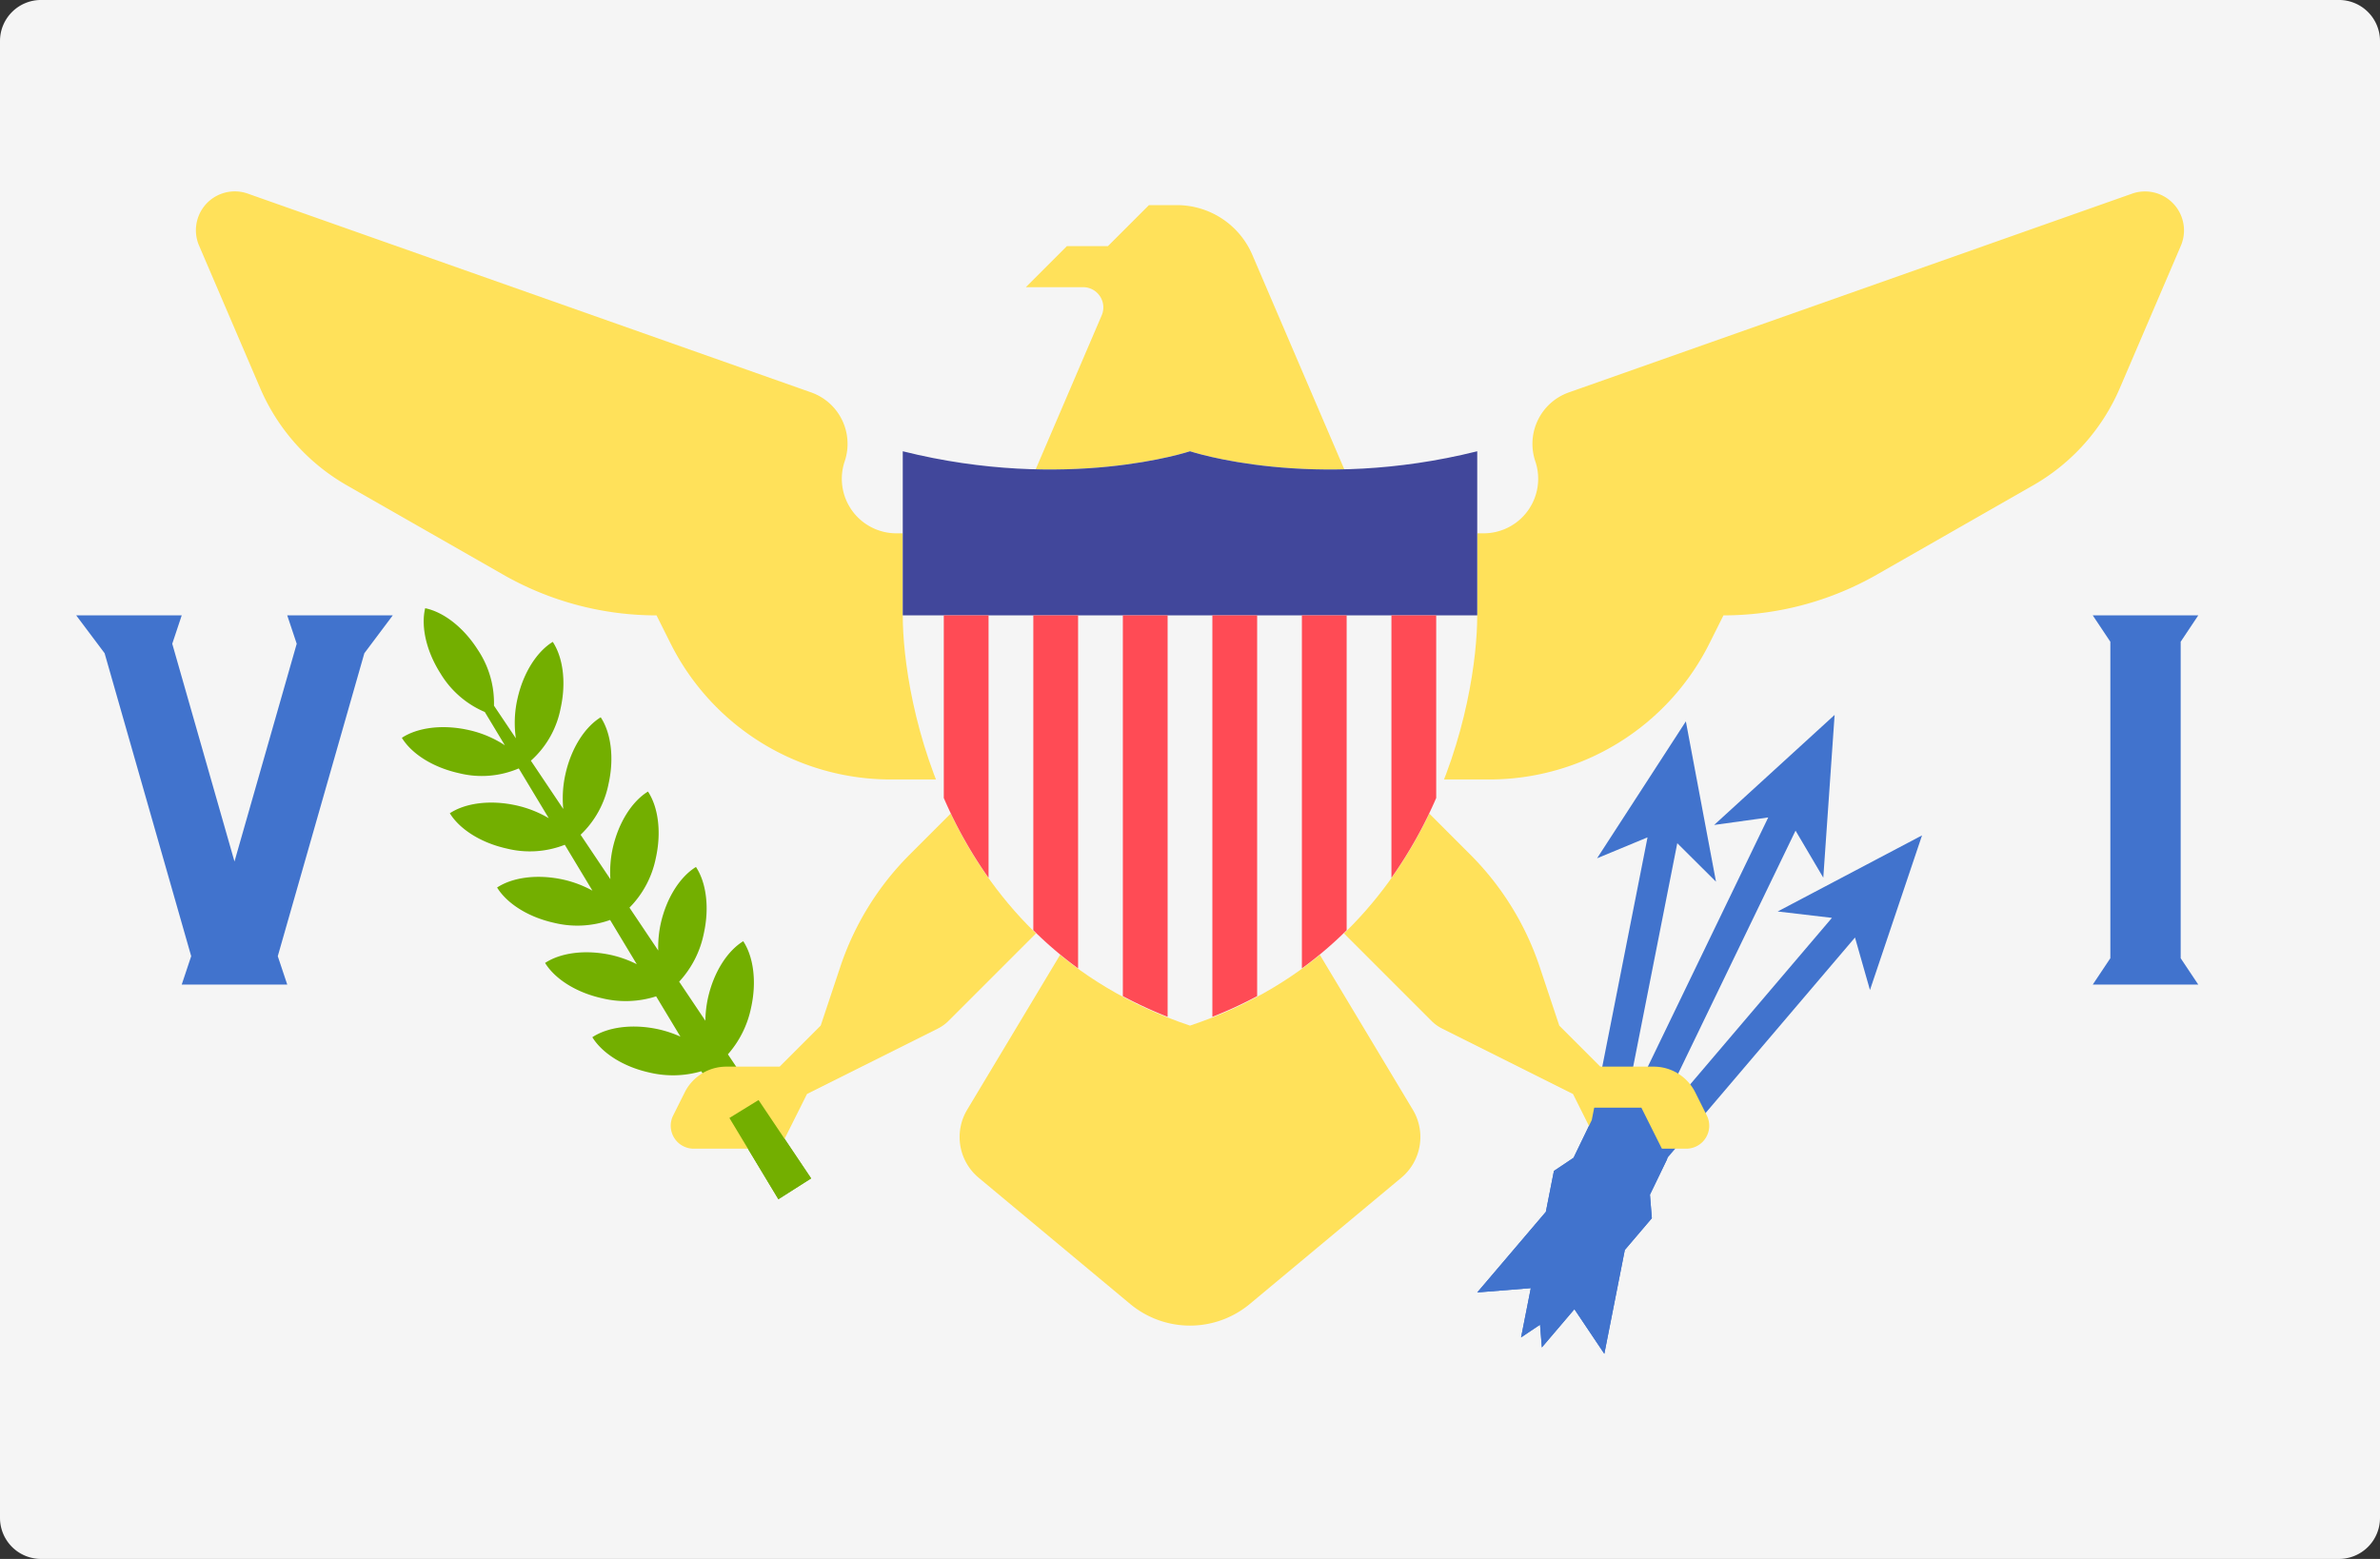 <svg xmlns="http://www.w3.org/2000/svg" width="512" height="335.448" viewBox="0 0 512 335.448"><rect x="0" y="0" width="512" height="335.448" fill="#333333" stroke="none"/><g transform="translate(0 -88.276)"><path d="M503.172,423.724H8.828A8.829,8.829,0,0,1,0,414.9V97.1a8.829,8.829,0,0,1,8.828-8.828H503.173A8.829,8.829,0,0,1,512,97.1V414.9A8.83,8.83,0,0,1,503.172,423.724Z" fill="#f5f5f5"/><path d="M399.057,290.007l3.222,11.3,11.2-33.276-31.057,16.375,11.673,1.373-37.274,43.8-.323-.928,29.77-61.643,5.97,10.125,2.436-35.025L368.753,265.79l11.641-1.618-29.77,61.643-.929.323,11.13-56.424L369.157,278l-6.485-34.5-19.1,29.459,10.856-4.505-12,60.84-3.917,8.113-4.221,2.83-1.737,8.8-14.761,17.345,11.524-.928-2.091,10.6,4.076-2.732.394,4.89,7-8.227,6.438,9.6,4.407-22.345,5.815-6.832-.408-5.066,3.918-8.112Z" fill="#4173cd"/><path d="M130.918,256.929c1.266-5.692.481-11.025-1.687-14.308-3.357,2.056-6.327,6.553-7.593,12.245a23.775,23.775,0,0,0-.463,7.486l-6.969-10.391A20.2,20.2,0,0,0,120.6,240.7c1.266-5.692.481-11.025-1.687-14.308-3.357,2.056-6.327,6.553-7.593,12.245a23.292,23.292,0,0,0-.343,8.505l-4.712-7.025a20.559,20.559,0,0,0-3.489-12.041c-3.129-4.92-7.455-8.136-11.31-8.925-.919,3.827.16,9.108,3.289,14.027a20.448,20.448,0,0,0,9.537,8.3l4.318,7.168a23.288,23.288,0,0,0-7.85-3.295c-5.692-1.266-11.025-.481-14.308,1.687C88.5,250.4,93,253.368,98.693,254.634A20.193,20.193,0,0,0,111.6,253.62l6.457,10.718a23.814,23.814,0,0,0-6.978-2.754c-5.692-1.266-11.025-.481-14.308,1.687,2.056,3.356,6.553,6.327,12.245,7.593a20.561,20.561,0,0,0,12.485-.811l5.945,9.868a23.9,23.9,0,0,0-6.2-2.358c-5.692-1.266-11.025-.481-14.308,1.687,2.056,3.356,6.553,6.327,12.245,7.593a20.993,20.993,0,0,0,12.068-.61l5.734,9.517a24.126,24.126,0,0,0-5.415-1.956c-5.692-1.266-11.025-.481-14.308,1.687,2.056,3.356,6.553,6.327,12.245,7.593a21.48,21.48,0,0,0,11.645-.407l5.223,8.668a24.752,24.752,0,0,0-4.639-1.561c-5.692-1.266-11.025-.481-14.308,1.687,2.056,3.356,6.553,6.327,12.245,7.593a21.767,21.767,0,0,0,11.193-.265l16.588,27.533,7.045-4.482-17.907-26.7a21.779,21.779,0,0,0,4.984-10.026c1.266-5.692.481-11.025-1.687-14.308-3.357,2.056-6.327,6.553-7.593,12.244a24.693,24.693,0,0,0-.553,4.862l-5.636-8.4a21.479,21.479,0,0,0,5.3-10.375c1.266-5.692.481-11.025-1.687-14.308-3.357,2.056-6.327,6.553-7.593,12.245a24.164,24.164,0,0,0-.523,5.732l-6.188-9.226a21,21,0,0,0,5.668-10.671c1.266-5.692.481-11.025-1.687-14.308-3.357,2.056-6.327,6.553-7.593,12.245a23.943,23.943,0,0,0-.493,6.615L124.9,267.9A20.621,20.621,0,0,0,130.918,256.929Z" fill="#73af00"/><path d="M203.034,256l-8.828-52.965H192.84A11.741,11.741,0,0,1,181.7,187.581l.029-.085a11.74,11.74,0,0,0-7.231-14.784L53.293,129.934a8.364,8.364,0,0,0-10.471,11.181l13.144,30.669a44.146,44.146,0,0,0,18.67,20.936l33.623,19.213a66.474,66.474,0,0,0,32.979,8.758h0l3.016,6.031A52.969,52.969,0,0,0,191.631,256Z" fill="#ffe15a"/><path d="M308.965,256l8.828-52.965h1.366A11.741,11.741,0,0,0,330.3,187.581l-.029-.085a11.74,11.74,0,0,1,7.231-14.784L458.657,129.95a8.386,8.386,0,0,1,10.5,11.212l-13.123,30.621a44.146,44.146,0,0,1-18.67,20.936L403.74,211.932a66.474,66.474,0,0,1-32.979,8.758h0l-3.016,6.031A52.964,52.964,0,0,1,320.369,256Z" fill="#ffe15a"/><path d="M291.31,194.207l-21.9-51.093a17.654,17.654,0,0,0-16.227-10.7h-6.014l-8.828,8.828h-8.828l-8.828,8.828h12.319a4.351,4.351,0,0,1,4,6.065l-16.318,38.073H291.31Z" fill="#ffe15a"/><path d="M229.517,282.483,211.862,256l-16.168,16.168a61.789,61.789,0,0,0-14.927,24.153l-4.215,12.644-8.828,8.828H156.25a10,10,0,0,0-8.946,5.528l-2.489,4.979a4.938,4.938,0,0,0,4.417,7.147h18.492l5.886-11.77,28.143-14.072a8.837,8.837,0,0,0,2.294-1.654Z" fill="#ffe15a"/><path d="M282.482,282.483,300.137,256,316.3,272.168a61.789,61.789,0,0,1,14.927,24.153l4.215,12.644,8.828,8.828h11.474a10,10,0,0,1,8.946,5.528l2.489,4.979a4.938,4.938,0,0,1-4.417,7.147H344.275l-5.885-11.77-28.143-14.072a8.837,8.837,0,0,1-2.294-1.654Z" fill="#ffe15a"/><path d="M229.517,291.31l-21.454,35.756a11.412,11.412,0,0,0,2.479,14.638l32.579,27.149a20.112,20.112,0,0,0,25.754,0L301.454,341.7a11.41,11.41,0,0,0,2.479-14.638L282.481,291.31Z" fill="#ffe15a"/><path d="M256,185.379s-26.483,8.828-61.793,0v35.31c0,17.655,8.828,70.621,61.793,88.276,52.965-17.655,61.793-70.621,61.793-88.276v-35.31C282.482,194.207,256,185.379,256,185.379Z" fill="#f5f5f5"/><path d="M256,185.379s-26.483,8.828-61.793,0v35.31H317.792v-35.31C282.482,194.207,256,185.379,256,185.379Z" fill="#41479b"/><path d="M212.664,277.163V220.69h-9.63v39.294A95.225,95.225,0,0,0,212.664,277.163Z" fill="#ff4b55"/><path d="M231.924,220.69h-9.63v67.758a82.648,82.648,0,0,0,9.63,8.2Z" fill="#ff4b55"/><path d="M299.335,277.163a95.269,95.269,0,0,0,9.63-17.18V220.69h-9.63Z" fill="#ff4b55"/><path d="M251.184,220.69h-9.63v81.932a89.994,89.994,0,0,0,9.63,4.449Z" fill="#ff4b55"/><path d="M289.7,220.69h-9.63v75.958a82.73,82.73,0,0,0,9.63-8.2Z" fill="#ff4b55"/><path d="M270.445,302.622V220.69h-9.63v86.381A90,90,0,0,0,270.445,302.622Z" fill="#ff4b55"/><path d="M163.184,324.98l-6.268,3.857,10.532,17.483,7.045-4.481Z" fill="#73af00"/><path d="M358.641,337.7,353.1,326.621H342.955l-.526,2.671-3.918,8.113-4.221,2.83-1.737,8.8-14.761,17.345,11.524-.928-2.091,10.6,4.076-2.732.394,4.89,7-8.227,6.438,9.6,4.407-22.345,5.815-6.832-.408-5.066Z" fill="#4173cd"/><path d="M84.493,220.69h-22.7L63.83,226.8,50.443,273.655,37.056,226.8l2.038-6.112h-22.7l6.112,8.149,18.625,65.188-2.037,6.111h22.7l-2.037-6.111,18.625-65.188Z" fill="#4173cd"/><path d="M469.122,226.365l3.784-5.675h-22.7l3.784,5.675v68.1l-3.784,5.674h22.7l-3.784-5.674Z" fill="#4173cd"/></g></svg>